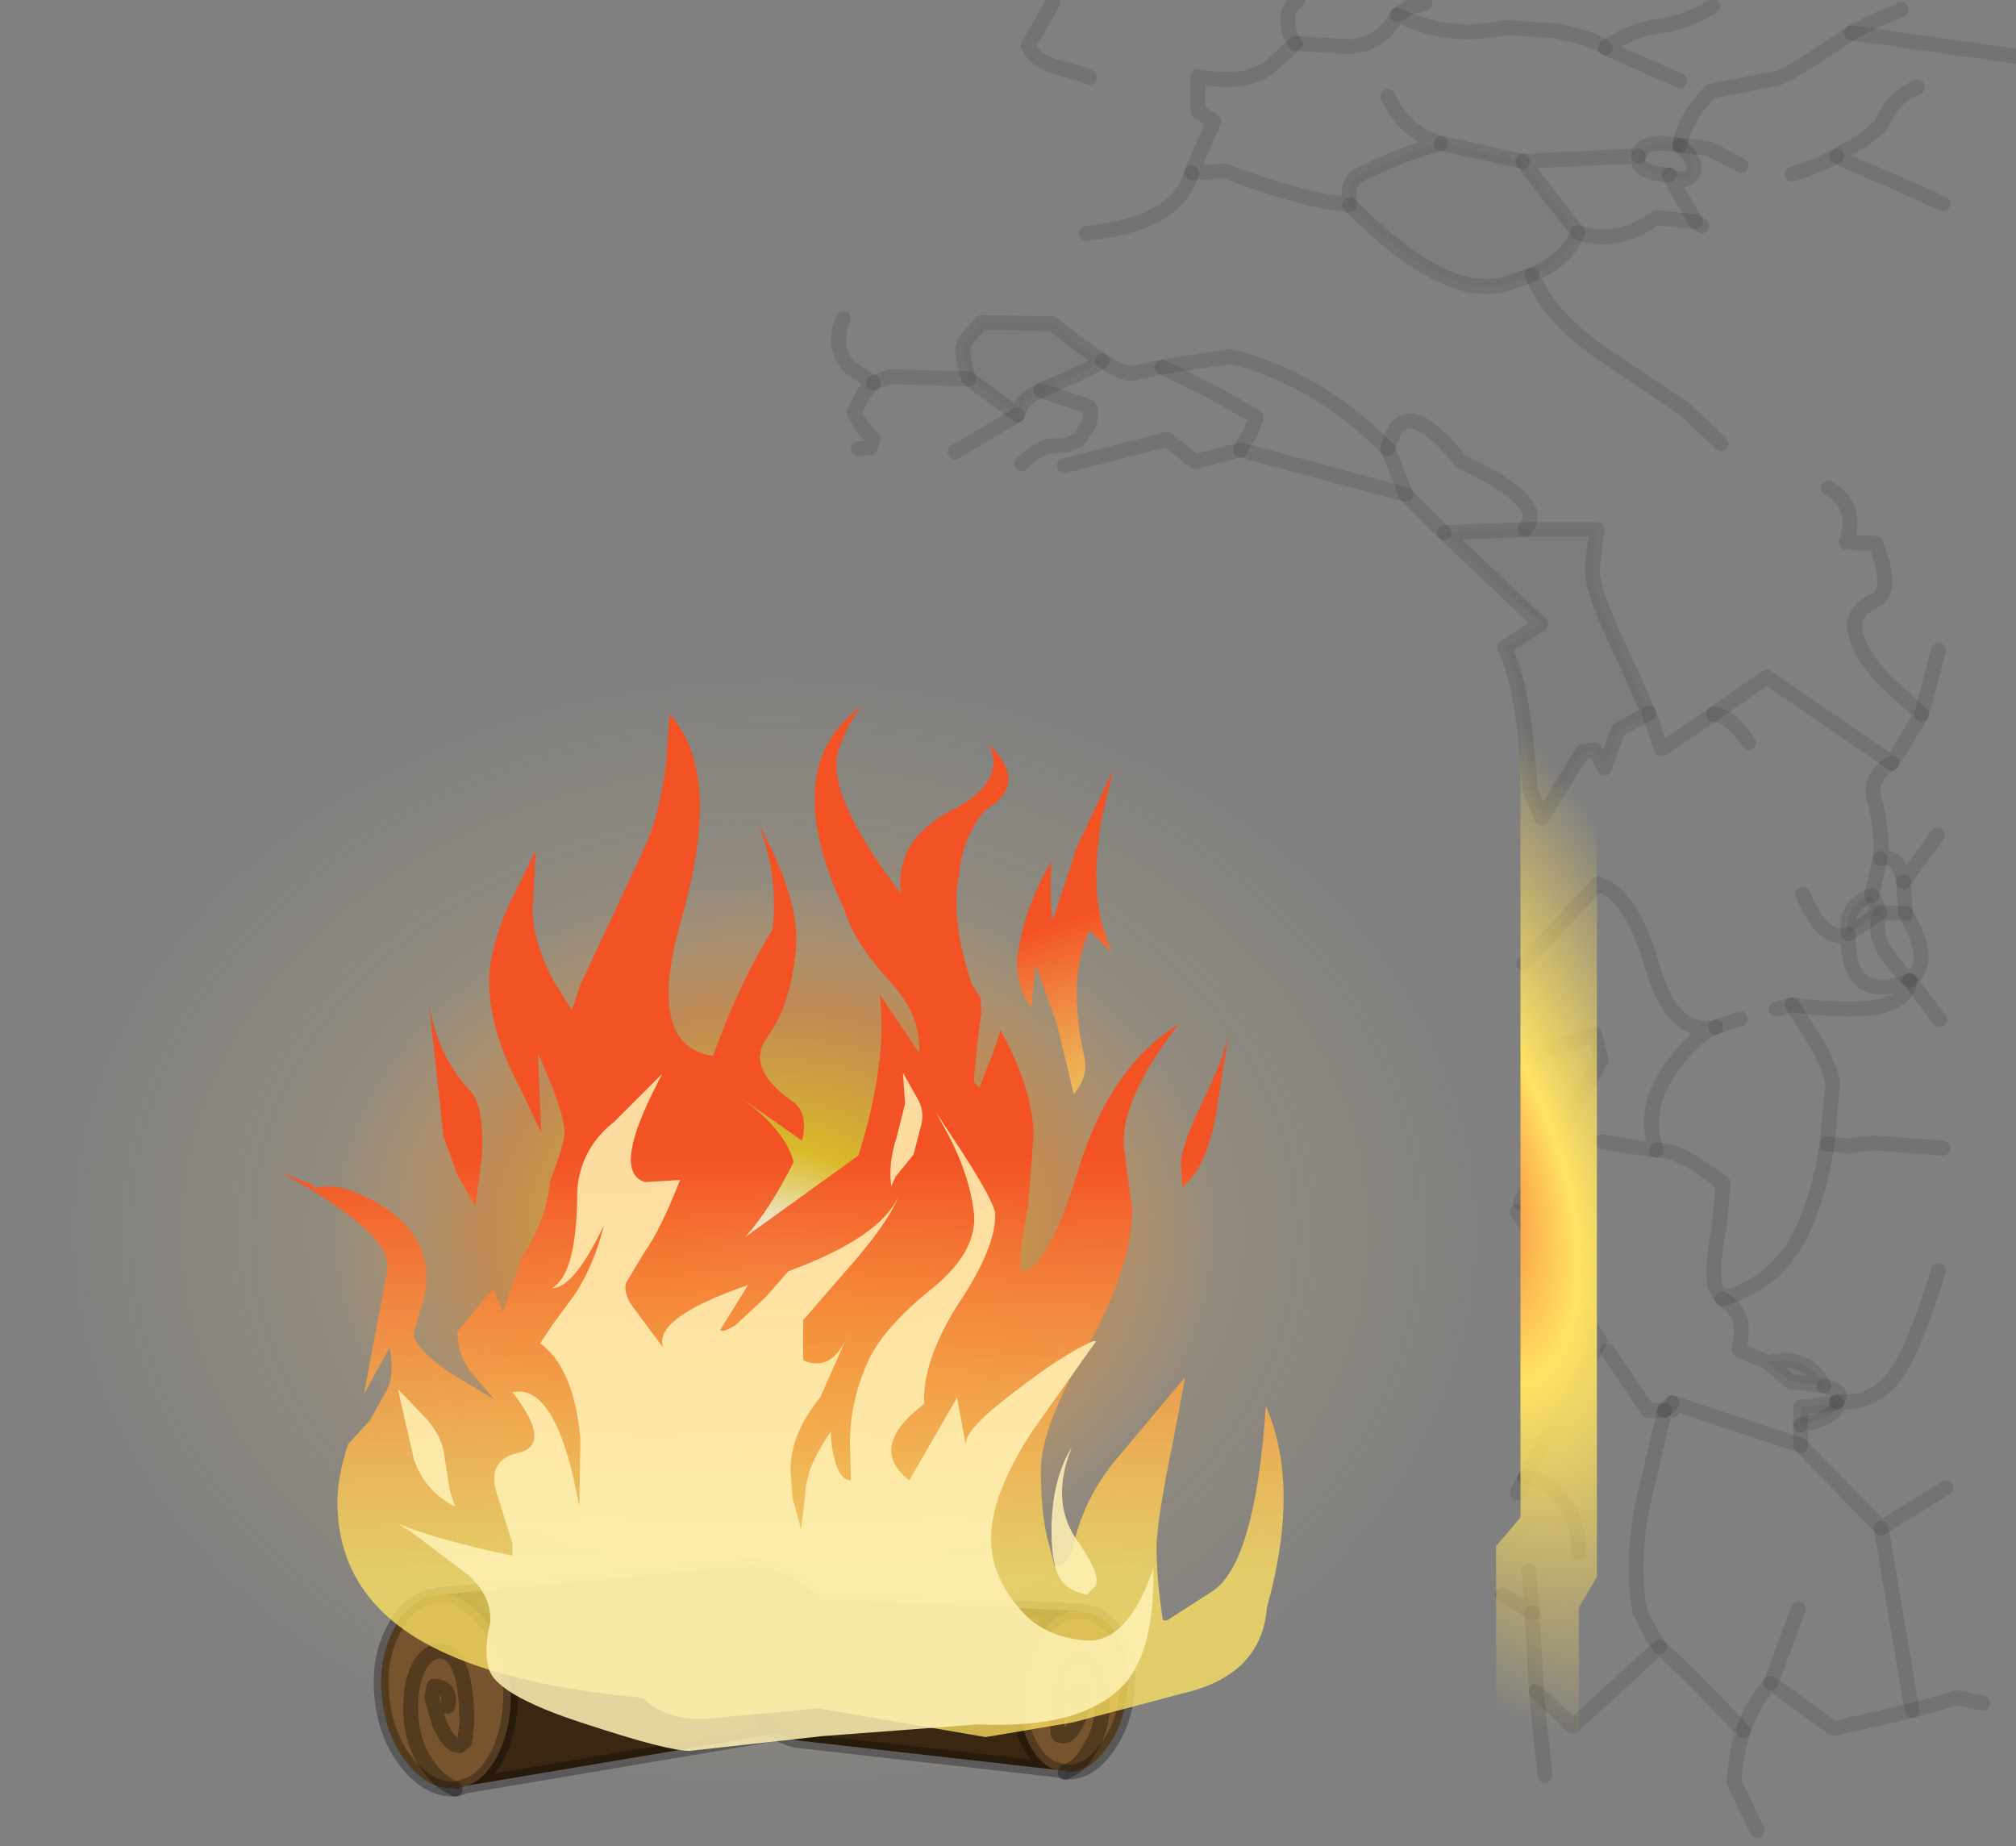 <?xml version="1.0" encoding="utf-8"?>
<svg version="1.1" id="Layer_1"
xmlns="http://www.w3.org/2000/svg"
xmlns:xlink="http://www.w3.org/1999/xlink"
width="95px" height="87px"
xml:space="preserve">
<rect width="100%" height="100%" fill="#808080" stroke="none"/>
<g id="PathID_1129" transform="matrix(1, 0, 0, 1, 34.5, 84.95)">
<path style="fill:#000000;fill-opacity:0.02" d="M44.65 -78.1Q45.55 -77.35 45.25 -76.8Q45 -76.25 44.15 -76.7Q42.55 -76.8 42.7 -77.6Q42.9 -78.45 44.65 -78.1M36.4 -71.55Q33.55 -70.8 29.1 -75.3Q28.95 -76.45 29.55 -76.7Q31.4 -77.65 33.4 -78.2L37.25 -77.35L39.85 -74Q39.4 -72.75 37.7 -72L36.4 -71.55M41.25 -55.65L43.2 -51.35L41.75 -50.55L41.1 -48.75L40.65 -49.6L40.1 -49.55L38.15 -46.4L37.6 -47.75Q37.3 -52.65 36.4 -54.45L38.1 -55.55L33.55 -59.85L37.35 -60L40.75 -60L40.55 -58.35Q40.45 -57.5 41.25 -55.65M11.75 -69.75L15.1 -69.7Q16.3 -68.7 17.45 -67.95Q16.7 -67.45 14.6 -66.6L14.55 -66.55Q13.6 -66.15 13.45 -65.4L11.15 -67.1L11 -67.6L10.85 -68.4Q10.85 -68.75 11.2 -69.15L11.75 -69.75" />
<path style="fill:#000000;fill-opacity:0.051" d="M52.6 -40.95Q52.4 -42.3 53.7 -42.75L54.1 -41.95L52.6 -40.95M50.35 -18.65L52.05 -18.85Q52.2 -18.2 50.35 -17.8L50.35 -18.65M48.8 -20.75Q50.65 -21.2 51.45 -19.65L49.9 -19.85L48.8 -20.75" />
<path style="fill:none;stroke-width:0.7;stroke-linecap:round;stroke-linejoin:round;stroke-miterlimit:3;stroke:#000000;stroke-opacity:0.102" d="M44.65 -78.1Q44.85 -79.1 45.5 -79.95L46.1 -80.65L49.2 -81.25Q49.75 -81.35 52.75 -83.4L53.8 -83.95L55.1 -84.5" />
<path style="fill:none;stroke-width:0.7;stroke-linecap:round;stroke-linejoin:round;stroke-miterlimit:3;stroke:#000000;stroke-opacity:0.102" d="M46.2 -84.65Q44.95 -83.85 43.5 -83.7Q42.2 -83.45 41.15 -82.7L44.65 -81.15" />
<path style="fill:none;stroke-width:0.7;stroke-linecap:round;stroke-linejoin:round;stroke-miterlimit:3;stroke:#000000;stroke-opacity:0.102" d="M44.65 -78.1Q45.55 -77.35 45.25 -76.8Q45 -76.25 44.15 -76.7L45.4 -74.5L45.7 -74.3" />
<path style="fill:none;stroke-width:0.7;stroke-linecap:round;stroke-linejoin:round;stroke-miterlimit:3;stroke:#000000;stroke-opacity:0.102" d="M39.85 -74Q41.75 -73.35 43.55 -74.7L45.4 -74.5" />
<path style="fill:none;stroke-width:0.7;stroke-linecap:round;stroke-linejoin:round;stroke-miterlimit:3;stroke:#000000;stroke-opacity:0.102" d="M44.15 -76.7Q42.55 -76.8 42.7 -77.6L37.25 -77.35L39.85 -74Q39.4 -72.75 37.7 -72Q38.5 -69.9 41.5 -67.95L44.85 -65.7L46.6 -64.05" />
<path style="fill:none;stroke-width:0.7;stroke-linecap:round;stroke-linejoin:round;stroke-miterlimit:3;stroke:#000000;stroke-opacity:0.102" d="M42.7 -77.6Q42.9 -78.45 44.65 -78.1L46.05 -77.95L47.55 -77.15" />
<path style="fill:none;stroke-width:0.7;stroke-linecap:round;stroke-linejoin:round;stroke-miterlimit:3;stroke:#000000;stroke-opacity:0.102" d="M52.75 -83.4L60.5 -82.3" />
<path style="fill:none;stroke-width:0.7;stroke-linecap:round;stroke-linejoin:round;stroke-miterlimit:3;stroke:#000000;stroke-opacity:0.102" d="M55.85 -80.85Q54.6 -80.3 54.15 -79.05L53.3 -78.35L52.05 -77.6Q52.3 -77.4 54.5 -76.5L57.05 -75.35" />
<path style="fill:none;stroke-width:0.7;stroke-linecap:round;stroke-linejoin:round;stroke-miterlimit:3;stroke:#000000;stroke-opacity:0.102" d="M52.05 -77.6Q51 -77.05 49.95 -76.75" />
<path style="fill:none;stroke-width:0.7;stroke-linecap:round;stroke-linejoin:round;stroke-miterlimit:3;stroke:#000000;stroke-opacity:0.102" d="M43.2 -51.35L43.8 -49.65L46.25 -51.3L48.75 -53.05L54.65 -49L56.05 -51.3L54.35 -52.85Q53.05 -54.2 52.9 -55.35Q52.8 -56.15 53.85 -56.65Q54.75 -57.05 53.9 -59.35L52.5 -59.4Q53.1 -61.15 51.65 -61.95" />
<path style="fill:none;stroke-width:0.7;stroke-linecap:round;stroke-linejoin:round;stroke-miterlimit:3;stroke:#000000;stroke-opacity:0.102" d="M40.55 -58.35L40.75 -60L37.35 -60L33.55 -59.85L38.1 -55.55L36.4 -54.45Q37.3 -52.65 37.6 -47.75L38.15 -46.4L40.1 -49.55L40.65 -49.6L41.1 -48.75L41.75 -50.55L43.2 -51.35L41.25 -55.65Q40.45 -57.5 40.55 -58.35z" />
<path style="fill:none;stroke-width:0.7;stroke-linecap:round;stroke-linejoin:round;stroke-miterlimit:3;stroke:#000000;stroke-opacity:0.102" d="M46.25 -51.3Q47.1 -51.2 47.9 -49.95" />
<path style="fill:none;stroke-width:0.7;stroke-linecap:round;stroke-linejoin:round;stroke-miterlimit:3;stroke:#000000;stroke-opacity:0.102" d="M56.85 -54.3L56.05 -51.3" />
<path style="fill:none;stroke-width:0.7;stroke-linecap:round;stroke-linejoin:round;stroke-miterlimit:3;stroke:#000000;stroke-opacity:0.102" d="M41.15 -82.7Q40.6 -83.15 38.75 -83.5L36.4 -83.65Q33.75 -83.05 31.35 -84.25Q30.6 -82.85 29.1 -82.75L26.55 -82.9L25.4 -81.85Q24.25 -80.9 21.95 -81.35L21.95 -79.7L22.7 -79.25L21.65 -76.8L23.2 -76.9Q27.05 -75.45 29.1 -75.3Q28.95 -76.45 29.55 -76.7Q31.4 -77.65 33.4 -78.2L32.9 -78.35Q31.5 -79.05 30.9 -80.4" />
<path style="fill:none;stroke-width:0.7;stroke-linecap:round;stroke-linejoin:round;stroke-miterlimit:3;stroke:#000000;stroke-opacity:0.102" d="M26.65 -84.95Q26.25 -84.6 26.2 -84.25Q26.1 -83.45 26.55 -82.9" />
<path style="fill:none;stroke-width:0.7;stroke-linecap:round;stroke-linejoin:round;stroke-miterlimit:3;stroke:#000000;stroke-opacity:0.102" d="M31.35 -84.25L31.9 -84.6L32.65 -84.8" />
<path style="fill:none;stroke-width:0.7;stroke-linecap:round;stroke-linejoin:round;stroke-miterlimit:3;stroke:#000000;stroke-opacity:0.102" d="M33.4 -78.2L37.25 -77.35" />
<path style="fill:none;stroke-width:0.7;stroke-linecap:round;stroke-linejoin:round;stroke-miterlimit:3;stroke:#000000;stroke-opacity:0.102" d="M15.1 -84.8L13.95 -82.8Q14.3 -82.1 15.1 -81.85L16.5 -81.45L16.85 -81.3" />
<path style="fill:none;stroke-width:0.7;stroke-linecap:round;stroke-linejoin:round;stroke-miterlimit:3;stroke:#000000;stroke-opacity:0.102" d="M11.2 -69.15Q10.85 -68.75 10.85 -68.4L11 -67.6L11.15 -67.1L13.45 -65.4Q13.6 -66.15 14.55 -66.55L14.6 -66.6Q16.7 -67.45 17.45 -67.95Q16.3 -68.7 15.1 -69.7L11.75 -69.75L11.2 -69.15z" />
<path style="fill:none;stroke-width:0.7;stroke-linecap:round;stroke-linejoin:round;stroke-miterlimit:3;stroke:#000000;stroke-opacity:0.102" d="M10.5 -63.65L13.45 -65.4" />
<path style="fill:none;stroke-width:0.7;stroke-linecap:round;stroke-linejoin:round;stroke-miterlimit:3;stroke:#000000;stroke-opacity:0.102" d="M14.55 -66.55L16.8 -65.8Q17 -65.6 16.8 -64.95L16.35 -64.25Q15.8 -63.9 15.2 -63.95Q14.5 -63.95 13.65 -63.1" />
<path style="fill:none;stroke-width:0.7;stroke-linecap:round;stroke-linejoin:round;stroke-miterlimit:3;stroke:#000000;stroke-opacity:0.102" d="M15.65 -63L20.5 -64.25L21.8 -63.2L23.95 -63.75L23.95 -63.85L24.4 -64.5L24.7 -65.3L22.5 -66.55L20.25 -67.65L18.8 -67.35Q18.35 -67.35 17.45 -67.95" />
<path style="fill:none;stroke-width:0.7;stroke-linecap:round;stroke-linejoin:round;stroke-miterlimit:3;stroke:#000000;stroke-opacity:0.102" d="M5.95 -63.8L6.5 -63.85L6.65 -64.25L6.15 -64.8L5.75 -65.5L6.2 -66.4L6.65 -66.9L5.55 -67.65Q4.65 -68.6 5.25 -69.95" />
<path style="fill:none;stroke-width:0.7;stroke-linecap:round;stroke-linejoin:round;stroke-miterlimit:3;stroke:#000000;stroke-opacity:0.102" d="M11.15 -67.1L7.45 -67.2L6.65 -66.9" />
<path style="fill:none;stroke-width:0.7;stroke-linecap:round;stroke-linejoin:round;stroke-miterlimit:3;stroke:#000000;stroke-opacity:0.102" d="M37.35 -60Q38.55 -61.25 34.35 -63.2Q31.55 -66.7 30.9 -63.8L31.75 -61.65L33.55 -59.85" />
<path style="fill:none;stroke-width:0.7;stroke-linecap:round;stroke-linejoin:round;stroke-miterlimit:3;stroke:#000000;stroke-opacity:0.102" d="M29.1 -75.3Q33.55 -70.8 36.4 -71.55L37.7 -72" />
<path style="fill:none;stroke-width:0.7;stroke-linecap:round;stroke-linejoin:round;stroke-miterlimit:3;stroke:#000000;stroke-opacity:0.102" d="M30.9 -63.8Q27.5 -67.2 23.45 -68.15L20.25 -67.65" />
<path style="fill:none;stroke-width:0.7;stroke-linecap:round;stroke-linejoin:round;stroke-miterlimit:3;stroke:#000000;stroke-opacity:0.102" d="M31.75 -61.65L23.95 -63.75" />
<path style="fill:none;stroke-width:0.7;stroke-linecap:round;stroke-linejoin:round;stroke-miterlimit:3;stroke:#000000;stroke-opacity:0.102" d="M21.65 -76.8Q21 -74.4 16.7 -73.95" />
<path style="fill:none;stroke-width:0.7;stroke-linecap:round;stroke-linejoin:round;stroke-miterlimit:3;stroke:#000000;stroke-opacity:0.102" d="M39.9 -11.8Q39.9 -13.25 39.15 -14.25Q38.4 -15.3 37.35 -15.3L37 -14.6" />
<path style="fill:none;stroke-width:0.7;stroke-linecap:round;stroke-linejoin:round;stroke-miterlimit:3;stroke:#000000;stroke-opacity:0.102" d="M36.3 -9.8L37.1 -9.35L37.7 -8.95L37.55 -10.95" />
<path style="fill:none;stroke-width:0.7;stroke-linecap:round;stroke-linejoin:round;stroke-miterlimit:3;stroke:#000000;stroke-opacity:0.102" d="M38.3 -1.3L37.9 -5.25L37.7 -8.95" />
<path style="fill:none;stroke-width:0.7;stroke-linecap:round;stroke-linejoin:round;stroke-miterlimit:3;stroke:#000000;stroke-opacity:0.102" d="M48.3 1.3L47.2 -1Q47.35 -2.6 47.65 -3.4L45.1 -6.05L43.7 -7.35L39.6 -3.6L37.9 -5.25" />
<path style="fill:none;stroke-width:0.7;stroke-linecap:round;stroke-linejoin:round;stroke-miterlimit:3;stroke:#000000;stroke-opacity:0.102" d="M54.65 -49Q53.4 -48.3 53.9 -47Q54.25 -45.4 54.1 -44.5Q54.95 -44.75 55.2 -43.4L56.8 -45.6" />
<path style="fill:none;stroke-width:0.7;stroke-linecap:round;stroke-linejoin:round;stroke-miterlimit:3;stroke:#000000;stroke-opacity:0.102" d="M55.5 -38.8Q56.65 -39.6 55.3 -41.9L54.1 -41.95Q53.5 -40.6 55.5 -38.75L55.5 -38.8z" />
<path style="fill:none;stroke-width:0.7;stroke-linecap:round;stroke-linejoin:round;stroke-miterlimit:3;stroke:#000000;stroke-opacity:0.102" d="M54.1 -41.95L53.7 -42.75Q52.4 -42.3 52.6 -40.95L54.1 -41.95z" />
<path style="fill:none;stroke-width:0.7;stroke-linecap:round;stroke-linejoin:round;stroke-miterlimit:3;stroke:#000000;stroke-opacity:0.102" d="M49.2 -37.4L49.95 -37.6Q53.1 -37.2 54.35 -37.6Q55.45 -37.95 55.5 -38.75Q52.5 -37.55 52.6 -40.95Q51.45 -40.45 50.45 -42.8" />
<path style="fill:none;stroke-width:0.7;stroke-linecap:round;stroke-linejoin:round;stroke-miterlimit:3;stroke:#000000;stroke-opacity:0.102" d="M54.1 -44.5L53.7 -42.75" />
<path style="fill:none;stroke-width:0.7;stroke-linecap:round;stroke-linejoin:round;stroke-miterlimit:3;stroke:#000000;stroke-opacity:0.102" d="M55.2 -43.4L55.3 -41.9" />
<path style="fill:none;stroke-width:0.7;stroke-linecap:round;stroke-linejoin:round;stroke-miterlimit:3;stroke:#000000;stroke-opacity:0.102" d="M41 -31.15L43.55 -30.75Q42.85 -32.75 44.3 -34.7Q45.4 -36.2 46.35 -36.55Q44.3 -36.1 43.35 -39.45Q42.35 -42.85 40.8 -43.3L37.3 -39.55" />
<path style="fill:none;stroke-width:0.7;stroke-linecap:round;stroke-linejoin:round;stroke-miterlimit:3;stroke:#000000;stroke-opacity:0.102" d="M37.15 -28.3L40.95 -35L40.65 -36.2L37.45 -35.15" />
<path style="fill:none;stroke-width:0.7;stroke-linecap:round;stroke-linejoin:round;stroke-miterlimit:3;stroke:#000000;stroke-opacity:0.102" d="M43.55 -30.75Q44.1 -30.85 45.35 -30.15L46.7 -29.2L46.5 -27.05Q46.1 -25.05 46.35 -24.25L46.65 -23.75Q49.3 -24.5 50.45 -27Q51.25 -28.75 51.6 -31.05L51.85 -33.75Q51.95 -34.1 51.25 -35.55L49.95 -37.6" />
<path style="fill:none;stroke-width:0.7;stroke-linecap:round;stroke-linejoin:round;stroke-miterlimit:3;stroke:#000000;stroke-opacity:0.102" d="M47.5 -36.95L46.35 -36.55" />
<path style="fill:none;stroke-width:0.7;stroke-linecap:round;stroke-linejoin:round;stroke-miterlimit:3;stroke:#000000;stroke-opacity:0.102" d="M57.05 -30.85L53.75 -31.1L52.6 -30.95L51.6 -31.05" />
<path style="fill:none;stroke-width:0.7;stroke-linecap:round;stroke-linejoin:round;stroke-miterlimit:3;stroke:#000000;stroke-opacity:0.102" d="M55.5 -38.75L56.9 -36.9" />
<path style="fill:none;stroke-width:0.7;stroke-linecap:round;stroke-linejoin:round;stroke-miterlimit:3;stroke:#000000;stroke-opacity:0.102" d="M56.85 -25.1Q55.75 -21.5 54.85 -20.2Q53.8 -18.75 52.05 -18.9L52.05 -18.85Q52.2 -18.2 50.35 -17.8L50.35 -16.85L54.15 -12.95L57.2 -14.85" />
<path style="fill:none;stroke-width:0.7;stroke-linecap:round;stroke-linejoin:round;stroke-miterlimit:3;stroke:#000000;stroke-opacity:0.102" d="M51.45 -19.65Q52.5 -19.4 52.05 -18.9" />
<path style="fill:none;stroke-width:0.7;stroke-linecap:round;stroke-linejoin:round;stroke-miterlimit:3;stroke:#000000;stroke-opacity:0.102" d="M46.65 -23.75Q47.65 -23.2 47.55 -22.05L47.45 -21.35L48.8 -20.75Q50.65 -21.2 51.45 -19.65L49.9 -19.85L48.8 -20.75" />
<path style="fill:none;stroke-width:0.7;stroke-linecap:round;stroke-linejoin:round;stroke-miterlimit:3;stroke:#000000;stroke-opacity:0.102" d="M50.35 -16.85L44.3 -18.85L44.3 -18.5L43.95 -18.5L43 -14.45Q42.4 -11.95 42.7 -9.4Q42.8 -8.75 43.7 -7.35" />
<path style="fill:none;stroke-width:0.7;stroke-linecap:round;stroke-linejoin:round;stroke-miterlimit:3;stroke:#000000;stroke-opacity:0.102" d="M43.95 -18.5L43.15 -18.5L41.25 -21.3" />
<path style="fill:none;stroke-width:0.7;stroke-linecap:round;stroke-linejoin:round;stroke-miterlimit:3;stroke:#000000;stroke-opacity:0.102" d="M44.3 -18.85L43.95 -18.5" />
<path style="fill:none;stroke-width:0.7;stroke-linecap:round;stroke-linejoin:round;stroke-miterlimit:3;stroke:#000000;stroke-opacity:0.102" d="M52.05 -18.85L50.35 -18.65L50.35 -17.8" />
<path style="fill:none;stroke-width:0.7;stroke-linecap:round;stroke-linejoin:round;stroke-miterlimit:3;stroke:#000000;stroke-opacity:0.102" d="M58.95 -4.7L57.7 -4.95L55.6 -4.35L51.9 -3.5L48.95 -5.65Q48.05 -4.65 47.65 -3.4" />
<path style="fill:none;stroke-width:0.7;stroke-linecap:round;stroke-linejoin:round;stroke-miterlimit:3;stroke:#000000;stroke-opacity:0.102" d="M48.95 -5.65L50.25 -9.15" />
<path style="fill:none;stroke-width:0.7;stroke-linecap:round;stroke-linejoin:round;stroke-miterlimit:3;stroke:#000000;stroke-opacity:0.102" d="M54.15 -12.95L55.6 -4.35" />
<path style="fill:none;stroke-width:0.7;stroke-linecap:round;stroke-linejoin:round;stroke-miterlimit:3;stroke:#000000;stroke-opacity:0.102" d="M37.35 -15.3L40.9 -21.75L37 -27.85" />
</g>
<g id="PathID_1130" transform="matrix(1, 0, 0, 1, 34.5, 84.95)">
<radialGradient
id="RadialGradID_560" gradientUnits="userSpaceOnUse" gradientTransform="matrix(-0.03, 0.011, 0.025, 0.061, 32.95, -30.65)" spreadMethod ="pad" cx="0" cy="0" r="819.2" fx="0" fy="0" >
<stop  offset="0"  style="stop-color:#F35225;stop-opacity:1" />
<stop  offset="0.216"  style="stop-color:#FFE362;stop-opacity:1" />
<stop  offset="0.549"  style="stop-color:#FEDB5E;stop-opacity:0" />
</radialGradient>
<path style="fill:url(#RadialGradID_560) " d="M3.25 -65.5Q27.7 -65.4 33.95 -62.45Q39.65 -59.8 40.75 -52.55L40.75 -10.65L39.9 -9.2L39.9 1.15L36 -2.3L36 -12.1L37.15 -13.45L37.15 -50.85Q36.65 -61.6 11.7 -63.4L3.25 -63.8L3.25 -65.5" />
</g>
<g id="PathID_1131" transform="matrix(1, 0, 0, 1, 34.5, 84.95)">
<radialGradient
id="RadialGradID_561" gradientUnits="userSpaceOnUse" gradientTransform="matrix(0.042, 0, 0, 0.033, 2, -26.9)" spreadMethod ="pad" cx="0" cy="0" r="819.2" fx="0" fy="0" >
<stop  offset="0"  style="stop-color:#FFFDF5;stop-opacity:0.878" />
<stop  offset="0.149"  style="stop-color:#FFD202;stop-opacity:0.702" />
<stop  offset="0.392"  style="stop-color:#F79331;stop-opacity:0.541" />
<stop  offset="0.616"  style="stop-color:#FCC86F;stop-opacity:0.141" />
<stop  offset="1"  style="stop-color:#FFDD87;stop-opacity:0" />
</radialGradient>
<path style="fill:url(#RadialGradID_561) " d="M38.25 -26.9Q38.25 -15.4 27.65 -7.2Q17.1 0.8 2 0.8Q-13.35 0.8 -23.95 -7.2Q-34.5 -15.4 -34.5 -26.9Q-34.5 -38.45 -23.95 -46.5Q-13.35 -54.65 2 -54.65Q17.1 -54.65 27.65 -46.5Q38.25 -38.45 38.25 -26.9" />
</g>
<g id="PathID_1132" transform="matrix(1, 0, 0, 1, 34.5, 84.95)">
<path style="fill:#3A2711;fill-opacity:1" d="M-11.05 -2.25Q-10.35 -3.7 -10.45 -5.5Q-10.7 -7.45 -11.7 -8.65Q-12.7 -9.85 -13.85 -9.8L0.95 -11.2Q4.6 -10.65 4.8 -7.4Q5 -4.15 2.3 -3.3L-12.55 -0.8Q-11.7 -1.05 -11.05 -2.25M-2.8 -9.65L-8.4 -8.8L-2.8 -9.65M2.5 -5.65L-1.75 -4.95L2.5 -5.65M2.3 -7.9L-8.65 -6.75L2.3 -7.9" />
<path style="fill:#77542D;fill-opacity:1" d="M-12.55 -0.8L-13 -0.65L-13.05 -0.65L-13.1 -0.7Q-14.25 -0.6 -15.25 -1.8Q-16.3 -3.05 -16.5 -4.95Q-16.7 -6.85 -15.9 -8.25Q-15.2 -9.65 -13.95 -9.75L-13.85 -9.8Q-12.7 -9.85 -11.7 -8.65Q-10.7 -7.45 -10.45 -5.5Q-10.35 -3.7 -11.05 -2.25Q-11.7 -1.05 -12.55 -0.8M-13.1 -0.7Q-13.9 -1 -14.5 -2Q-15.15 -3.05 -15.15 -4.45Q-15.15 -5.85 -14.65 -6.6Q-14.25 -7.15 -13.8 -7.15Q-12.5 -7.15 -12.5 -3.75L-12.6 -2.9L-12.85 -2.7Q-13.35 -2.7 -13.8 -3.75L-14.15 -4.95L-14.05 -5.5Q-13.2 -5.45 -13.4 -4.55Q-13.2 -5.45 -14.05 -5.5L-14.15 -4.95L-13.8 -3.75Q-13.35 -2.7 -12.85 -2.7L-12.6 -2.9L-12.5 -3.75Q-12.5 -7.15 -13.8 -7.15Q-14.25 -7.15 -14.65 -6.6Q-15.15 -5.85 -15.15 -4.45Q-15.15 -3.05 -14.5 -2Q-13.9 -1 -13.1 -0.7L-13.05 -0.65" />
<path style="fill:none;stroke-width:0.7;stroke-linecap:round;stroke-linejoin:round;stroke-miterlimit:3;stroke:#000000;stroke-opacity:0.302" d="M-13.85 -9.8L0.95 -11.2Q4.6 -10.65 4.8 -7.4Q5 -4.15 2.3 -3.3L-12.55 -0.8L-13 -0.65L-13.05 -0.65Q-14.25 -0.6 -15.25 -1.8Q-16.3 -3.05 -16.5 -4.95Q-16.7 -6.85 -15.9 -8.25Q-15.2 -9.65 -13.95 -9.75L-13.85 -9.8Q-12.7 -9.85 -11.7 -8.65Q-10.7 -7.45 -10.45 -5.5Q-10.35 -3.7 -11.05 -2.25Q-11.7 -1.05 -12.55 -0.8" />
<path style="fill:none;stroke-width:0.7;stroke-linecap:round;stroke-linejoin:round;stroke-miterlimit:3;stroke:#000000;stroke-opacity:0.302" d="M-13.05 -0.65L-13.1 -0.7Q-13.9 -1 -14.5 -2Q-15.15 -3.05 -15.15 -4.45Q-15.15 -5.85 -14.65 -6.6Q-14.25 -7.15 -13.8 -7.15Q-12.5 -7.15 -12.5 -3.75L-12.6 -2.9L-12.85 -2.7Q-13.35 -2.7 -13.8 -3.75L-14.15 -4.95L-14.05 -5.5Q-13.2 -5.45 -13.4 -4.55" />
<path style="fill:none;stroke-width:0.7;stroke-linecap:round;stroke-linejoin:round;stroke-miterlimit:3;stroke:#000000;stroke-opacity:0.302" d="M-8.4 -8.8L-2.8 -9.65" />
<path style="fill:none;stroke-width:0.7;stroke-linecap:round;stroke-linejoin:round;stroke-miterlimit:3;stroke:#000000;stroke-opacity:0.302" d="M-1.75 -4.95L2.5 -5.65" />
<path style="fill:none;stroke-width:0.7;stroke-linecap:round;stroke-linejoin:round;stroke-miterlimit:3;stroke:#000000;stroke-opacity:0.302" d="M-8.65 -6.75L2.3 -7.9" />
</g>
<g id="PathID_1133" transform="matrix(1, 0, 0, 1, 34.5, 84.95)">
<path style="fill:#3A2711;fill-opacity:1" d="M2.85 -4.85L6.35 -4.45L2.85 -4.85M14.6 -8.05Q13.8 -6.95 13.6 -5.35Q13.45 -3.8 14.05 -2.7Q14.6 -1.7 15.35 -1.55L3 -2.95Q0.75 -3.5 0.9 -6.25Q1.1 -8.95 4.1 -9.6L16.4 -9.05Q15.4 -9.05 14.6 -8.05M3 -6.8L12.1 -6.3L3 -6.8M7.25 -8.45L11.9 -7.95L7.25 -8.45" />
<path style="fill:#77542D;fill-opacity:1" d="M15.35 -1.55Q14.6 -1.7 14.05 -2.7Q13.45 -3.8 13.6 -5.35Q13.8 -6.95 14.6 -8.05Q15.4 -9.05 16.4 -9.05L16.45 -9Q17.5 -9 18.15 -7.85Q18.8 -6.75 18.6 -5.15Q18.45 -3.6 17.55 -2.45Q16.75 -1.4 15.7 -1.45L15.8 -1.5L15.35 -1.55M15.8 -1.5Q16.45 -1.75 16.9 -2.65Q17.45 -3.5 17.45 -4.7Q17.45 -5.85 17.1 -6.5Q16.75 -6.85 16.4 -6.85Q15.3 -6.85 15.3 -4.05L15.35 -3.3Q15.35 -3.15 15.6 -3.15Q16 -3.15 16.35 -4.05L16.65 -5.05L16.55 -5.5Q15.85 -5.4 16.05 -4.75Q15.85 -5.4 16.55 -5.5L16.65 -5.05L16.35 -4.05Q16 -3.15 15.6 -3.15Q15.35 -3.15 15.35 -3.3L15.3 -4.05Q15.3 -6.85 16.4 -6.85Q16.75 -6.85 17.1 -6.5Q17.45 -5.85 17.45 -4.7Q17.45 -3.5 16.9 -2.65Q16.45 -1.75 15.8 -1.5L15.7 -1.45" />
<path style="fill:none;stroke-width:0.7;stroke-linecap:round;stroke-linejoin:round;stroke-miterlimit:3;stroke:#000000;stroke-opacity:0.302" d="M6.35 -4.45L2.85 -4.85" />
<path style="fill:none;stroke-width:0.7;stroke-linecap:round;stroke-linejoin:round;stroke-miterlimit:3;stroke:#000000;stroke-opacity:0.302" d="M16.4 -9.05L4.1 -9.6Q1.1 -8.95 0.9 -6.25Q0.75 -3.5 3 -2.95L15.35 -1.55Q14.6 -1.7 14.05 -2.7Q13.45 -3.8 13.6 -5.35Q13.8 -6.95 14.6 -8.05Q15.4 -9.05 16.4 -9.05L16.45 -9Q17.5 -9 18.15 -7.85Q18.8 -6.75 18.6 -5.15Q18.45 -3.6 17.55 -2.45Q16.75 -1.4 15.7 -1.45L15.35 -1.55" />
<path style="fill:none;stroke-width:0.7;stroke-linecap:round;stroke-linejoin:round;stroke-miterlimit:3;stroke:#000000;stroke-opacity:0.302" d="M15.7 -1.45L15.8 -1.5Q16.45 -1.75 16.9 -2.65Q17.45 -3.5 17.45 -4.7Q17.45 -5.85 17.1 -6.5Q16.75 -6.85 16.4 -6.85Q15.3 -6.85 15.3 -4.05L15.35 -3.3Q15.35 -3.15 15.6 -3.15Q16 -3.15 16.35 -4.05L16.65 -5.05L16.55 -5.5Q15.85 -5.4 16.05 -4.75" />
<path style="fill:none;stroke-width:0.7;stroke-linecap:round;stroke-linejoin:round;stroke-miterlimit:3;stroke:#000000;stroke-opacity:0.302" d="M12.1 -6.3L3 -6.8" />
<path style="fill:none;stroke-width:0.7;stroke-linecap:round;stroke-linejoin:round;stroke-miterlimit:3;stroke:#000000;stroke-opacity:0.302" d="M11.9 -7.95L7.25 -8.45" />
</g>
<g id="PathID_1134" transform="matrix(1, 0, 0, 1, 34.5, 84.95)">
<linearGradient
id="LinearGradID_562" gradientUnits="userSpaceOnUse" gradientTransform="matrix(-4.57764e-005, 0.012, -0.03, -0, 3.2, -20.6)" spreadMethod ="pad" x1="-819.2" y1="0" x2="819.2" y2="0" >
<stop  offset="0" style="stop-color:#F35225;stop-opacity:1" />
<stop  offset="1" style="stop-color:#FFE362;stop-opacity:0.761" />
</linearGradient>
<path style="fill:url(#LinearGradID_562) " d="M5 -49.55Q4.4 -47.5 7.95 -42.85Q7.65 -45.4 10.4 -46.8Q12.95 -48.1 12.1 -49.9Q14 -48 11.95 -46.8Q10.85 -45.55 10.7 -43.75Q10.25 -41.75 11.3 -38.55L11.7 -37.95L11.75 -37.3L11.55 -35.7L11.4 -34.2L11.4 -33.95L11.65 -33.7L12.3 -35.35L12.65 -36.4Q14.2 -33.6 14.2 -31.4L13.95 -28.15L13.6 -26.05L13.6 -25.05Q14.8 -24.95 16.3 -29.8Q17.8 -34.7 21.05 -36.7Q18.1 -32.9 18.5 -30.6L18.85 -27.95Q18.85 -25.3 16.75 -21.5Q14.55 -17.7 14.55 -15.7Q14.55 -13.7 14.85 -12.5L15.2 -11.15Q15.8 -11.05 16.1 -12.2Q16.55 -14.2 17.9 -15.95L21.25 -19.95L21.35 -20.05L20.85 -17.4Q20 -13.3 20 -12.05Q20 -10.5 20.3 -8.6L20.5 -8.6L22.6 -9.95Q24.65 -11.25 25.15 -18.7Q26.8 -14.95 25.2 -9.2Q24.95 -6 21.2 -5.15L16.1 -3.8L11.95 -3.1L4.05 -4.45L-0.8 -4Q-3 -3.75 -4.2 -4.95Q-10.05 -5.5 -13.4 -7Q-18.6 -9.3 -18.6 -14.2Q-18.6 -15.35 -18.1 -16.9L-17.05 -18.05L-16.25 -19.5Q-15.9 -20.25 -16.15 -21.45L-17.35 -19.25L-16.9 -21.65L-16.25 -25.1Q-15.9 -26.75 -21.25 -29.7L-19.7 -28.95Q-18.55 -29.35 -16.6 -28.2Q-14.4 -26.85 -14.4 -24.75Q-14.4 -23.95 -14.7 -23.2L-15 -22.15Q-15 -21.45 -13.35 -20.3L-11.2 -19L-12.3 -20.3Q-12.95 -21.1 -12.95 -22.2L-11.25 -24.25L-11.05 -23.65L-10.8 -23.15L-9.9 -25.75Q-8.8 -27.35 -8.6 -29.15L-8.6 -29.25Q-7.9 -31.05 -7.9 -31.55Q-7.9 -32.6 -9.15 -35.3L-9 -31.6L-10 -33.7Q-11.45 -36.4 -11.45 -38.75Q-11.45 -40.15 -10.55 -42.25L-9.25 -44.9L-9.4 -42.1Q-9.4 -40.6 -8.4 -38.7L-7.55 -37.35L-7.15 -38.55L-4.25 -44.75Q-3.4 -46.45 -3.1 -49.1L-2.95 -51.3Q-0.4 -48.55 -2.4 -41.6Q-4.1 -35.65 -0.9 -35.2Q0.35 -38.65 1.9 -41.15Q2.2 -43.65 1.25 -46.1Q3.25 -42.5 3 -40.15Q2.75 -37.6 1.7 -36.15Q0.55 -34.65 2.85 -33.05Q3.6 -32.55 3.3 -31.2L0.45 -33.2Q2.5 -31.7 2.9 -30.2Q1.75 -27.9 0.6 -26.65L5.95 -30.5Q7.35 -34.95 6.95 -38.1L8.8 -35.35Q8.95 -37.1 7.35 -38.8Q5.75 -40.55 5.3 -42.05Q2.1 -48.9 6.15 -51.7Q5.5 -51.05 5 -49.55M-19.7 -28.95L-19.7 -29.1L-21.25 -29.7" />
<linearGradient
id="LinearGradID_563" gradientUnits="userSpaceOnUse" gradientTransform="matrix(-4.57764e-005, 0.012, -0.03, -0, 3.2, -20.6)" spreadMethod ="pad" x1="-819.2" y1="0" x2="819.2" y2="0" >
<stop  offset="0" style="stop-color:#F35225;stop-opacity:1" />
<stop  offset="0.988" style="stop-color:#FFE362;stop-opacity:1" />
</linearGradient>
<path style="fill:url(#LinearGradID_563) " d="M23.4 -36.25L22.8 -32.45Q22.35 -29.95 21.3 -29.1L21.3 -28.9L21.2 -29.1L21.15 -30.15Q21.15 -30.85 22.05 -32.8Q23.15 -35 23.4 -36.25M-12.95 -29.6L-13.6 -31.4L-14.3 -37.8Q-13.95 -35.25 -12.3 -33.5Q-11.65 -32.75 -11.8 -30.35L-12.1 -28.1L-12.95 -29.6" />
<linearGradient
id="LinearGradID_564" gradientUnits="userSpaceOnUse" gradientTransform="matrix(0.002, 0.006, -0.009, 0.003, 16.65, -36.9)" spreadMethod ="pad" x1="-819.2" y1="0" x2="819.2" y2="0" >
<stop  offset="0.043" style="stop-color:#F35225;stop-opacity:1" />
<stop  offset="1" style="stop-color:#FFE362;stop-opacity:0.761" />
</linearGradient>
<path style="fill:url(#LinearGradID_564) " d="M17.4 -46.3Q16.95 -43.6 17.35 -41.8Q17.45 -41.2 17.9 -40.05L16.85 -41.1Q16.15 -39.6 16.25 -37.7Q16.3 -36.4 16.6 -35.15Q16.8 -34.2 16.1 -33.4L15.3 -36.7L14.3 -39.5L14.1 -37.45Q13.15 -38.8 13.55 -40.5Q13.95 -42.55 15.05 -44.35Q14.95 -42.65 15.1 -41.55L16.25 -45.05L17.95 -48.65L17.4 -46.3" />
</g>
<g id="PathID_1135" transform="matrix(1, 0, 0, 1, 34.5, 84.95)">
<path style="fill:#FFF1B4;fill-opacity:0.859" d="M8.9 -31.9L8.55 -30.55L7.7 -29.5L7.5 -29.05Q7.35 -30.15 7.75 -31.35L8.15 -32.95L8.05 -34.4L8.7 -33.25Q9.1 -32.6 8.9 -31.9M6 -25.8L3.35 -22.75L3.35 -20.85Q4.75 -20.25 5.5 -22.15L4.15 -19.1Q2.75 -17.4 2.75 -15.65L2.85 -14.35L3.25 -12.9L3.45 -14.6Q3.5 -15.85 4.65 -17.5Q4.65 -16.9 4.8 -16.3Q5.05 -15.2 5.6 -15.2L5.55 -16.9Q5.55 -19.05 6.5 -21Q7.25 -22.5 9.5 -24.3Q11.55 -26 11.4 -27.75Q11.2 -29.55 10.2 -31.45L9.6 -32.55L10.85 -30.65Q12.4 -28.25 12.4 -27.7Q12.4 -26.1 10.65 -23.5Q8.95 -20.8 9.05 -18.8Q6.35 -16.75 8.35 -15.2L10.6 -19.1L11 -16.9Q11 -17.65 13.35 -19.4Q15.6 -21.15 17 -21.75L17.15 -21.75L14.1 -17.45Q12.2 -14.5 12.2 -12.45Q12.2 -10.7 13.55 -9.15Q14.65 -7.8 16.7 -7.65Q18.65 -7.55 19.85 -11.05L19.85 -10.65Q19.85 -7.45 18.7 -5.85Q16.8 -3.45 11.6 -3.7L4.3 -3.15L-2 -2.45Q-3.05 -2.45 -6.85 -3.7Q-11.4 -5.15 -11.5 -6.5Q-11.7 -7.2 -11.4 -8.5Q-11.3 -9.7 -12.45 -10.75L-15.1 -12.75L-15.75 -13.15Q-13.75 -12.35 -10.35 -11.65L-10.35 -12.2L-11 -14.3Q-11.7 -16.15 -10.05 -16.5Q-8.45 -16.9 -10.35 -19.35Q-8.25 -19.8 -7.2 -13.95L-7.15 -17.15Q-7.45 -20.5 -9.05 -21.65L-8.45 -22.55L-7.35 -24.05Q-6.45 -25.5 -6.05 -27.2Q-7.45 -24.25 -8.5 -24.25Q-7.3 -24.9 -7.3 -28.85Q-7.15 -30.85 -5.55 -32.1L-3.3 -34.35L-3.75 -33.45Q-5.6 -29.7 -4.1 -29.25L-2.45 -29.35Q-3.4 -26.95 -4.1 -26L-5 -24.5Q-5.15 -23.95 -4.55 -23.2L-3.25 -21.45Q-3.75 -22.85 0.75 -24.4L-0.55 -22.3Q-0.55 -22.1 0.15 -22.5L1.6 -23.85L2.65 -25.05Q7 -26.65 7.85 -28.6Q7.45 -27.55 6 -25.8M16.2 -12.45Q17.45 -10.7 17.1 -10.2L16.8 -9.9L16.75 -9.8Q15.8 -10 15.5 -10.5Q15.05 -11.15 15.05 -12.8Q15.05 -15.2 16 -16.75Q15 -14.25 16.2 -12.45M-13.05 -13.95Q-14.5 -14.7 -15 -16.2L-15.75 -19.5L-14.6 -18.3Q-13.8 -17.5 -13.6 -16.6L-13.3 -14.7L-13.05 -13.95" />
</g>
</svg>
